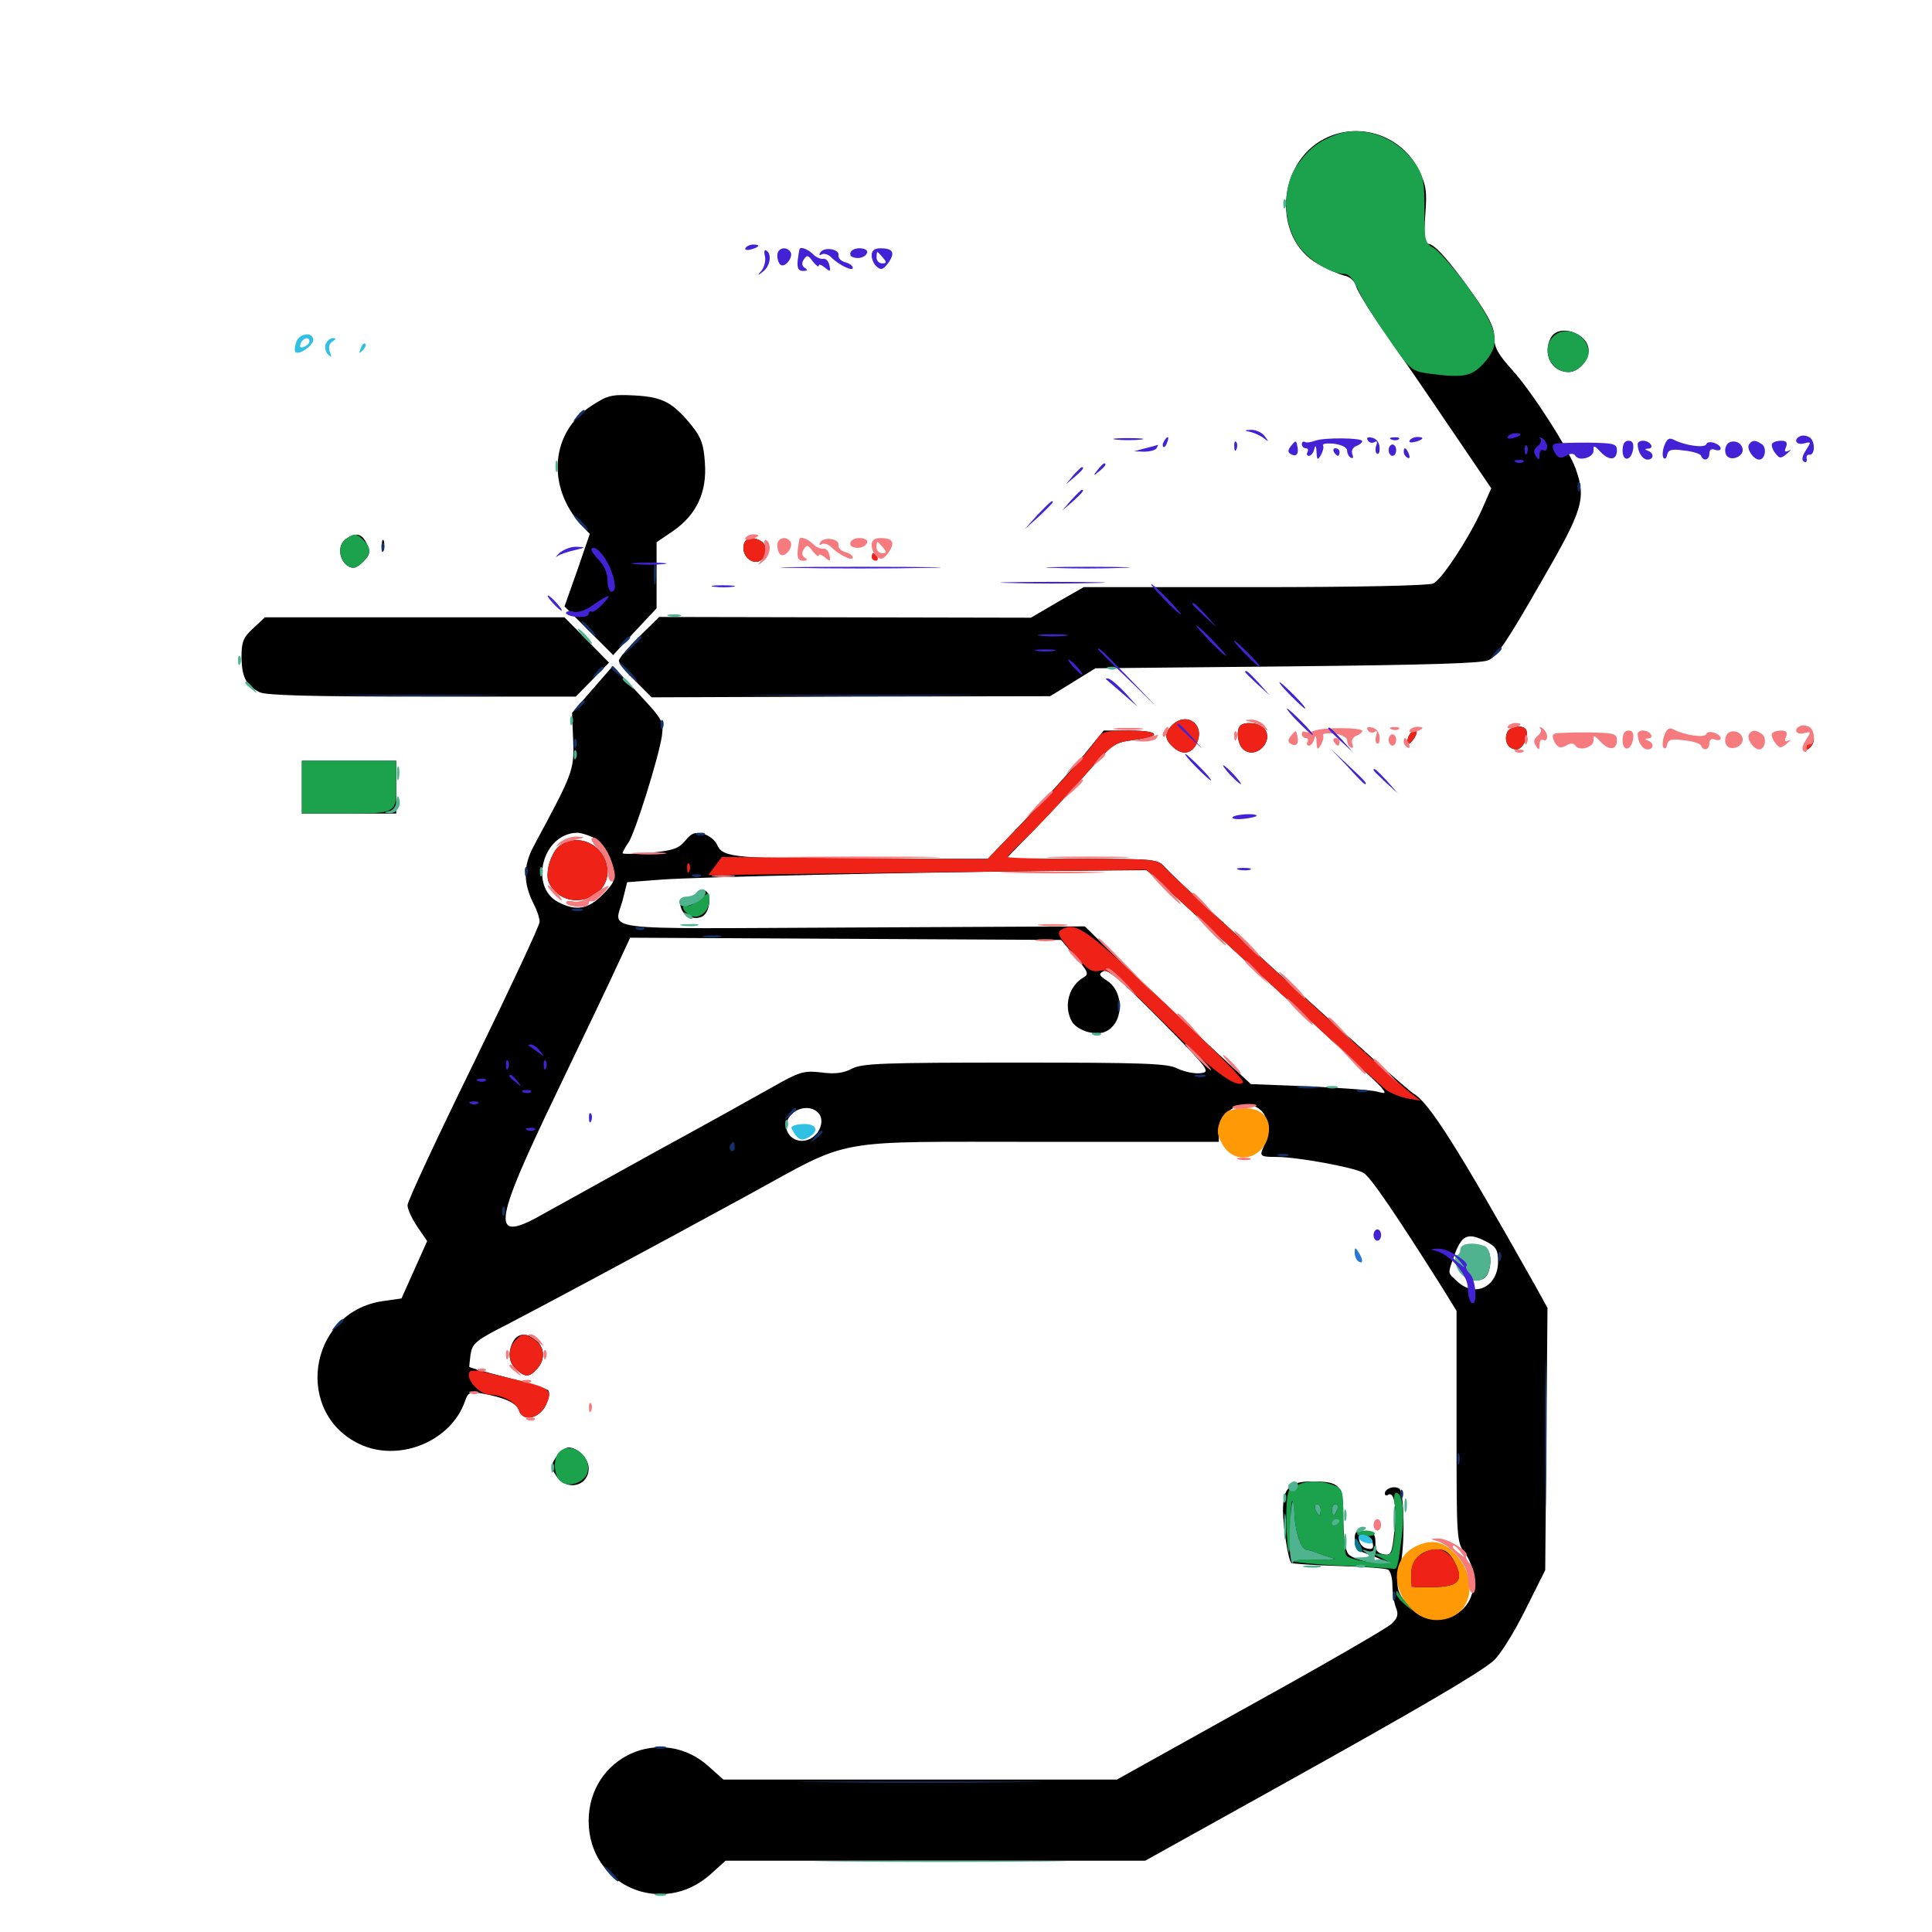 <svg xmlns="http://www.w3.org/2000/svg" viewBox="0 -1000 1000 1000">
	<path fill="#000000" d="M685.742 -928.32C660.742 -915.625 658.594 -876.758 682.031 -863.477C686.719 -860.742 692.773 -858.203 695.508 -857.422C698.828 -856.836 701.172 -854.492 701.953 -851.758C702.539 -849.414 709.18 -838.477 716.797 -827.93C724.219 -817.188 739.844 -794.531 751.172 -777.734L771.875 -747.266L766.797 -735.742C759.961 -720.898 746.484 -700.391 741.992 -698.047C740.039 -696.875 702.539 -696.094 649.805 -696.094H560.938L547.266 -688.281L533.594 -680.273L437.305 -680.469L341.211 -680.664L330.664 -670.312C325 -664.648 320.312 -659.18 320.312 -658.008C320.312 -656.836 324.219 -652.148 328.906 -647.461L337.305 -639.062L440.43 -639.453L543.555 -639.648L555.273 -646.875L566.992 -654.102L666.797 -655.078C740.234 -655.859 767.773 -656.641 770.703 -658.398C775.195 -660.938 780.273 -668.359 797.266 -698.047C819.336 -736.133 821.094 -741.602 815.625 -757.227C811.719 -767.969 793.359 -796.68 782.812 -808.398C775.391 -816.602 773.438 -820.117 773.438 -825.391C773.438 -830.469 770.703 -836.133 762.5 -847.656C749.609 -865.82 742.383 -873.828 739.062 -873.828C737.305 -873.828 736.914 -877.539 737.695 -888.281C738.672 -900.781 738.281 -904.102 734.375 -911.914C725.586 -929.883 703.711 -937.305 685.742 -928.32ZM802.734 -825.195C798.242 -816.797 803.125 -807.422 811.914 -807.422C816.797 -807.422 822.266 -813.281 822.266 -818.555C822.266 -827.539 806.836 -832.812 802.734 -825.195ZM306.25 -790.039C284.961 -776.367 282.617 -748.047 301.172 -727.93L305.273 -723.633L298.828 -704.883L292.188 -686.133L304.883 -673.438L317.383 -660.938L328.516 -673.047L339.844 -685.156V-702.344V-719.336L348.438 -725.195C360.547 -733.594 366.016 -745.312 364.844 -760.547C364.258 -769.922 362.891 -773.633 358.203 -779.492C348.242 -791.797 342.969 -794.531 328.516 -795.312C316.602 -795.898 314.648 -795.508 306.25 -790.039ZM178.906 -720.898C174.609 -717.773 175.391 -710.156 180.078 -707.031C182.812 -705.469 184.375 -705.859 187.891 -709.18C191.602 -712.891 191.797 -714.258 189.844 -718.555C187.305 -724.023 184.18 -724.609 178.906 -720.898ZM197.656 -717.578C197.656 -714.844 198.047 -713.867 198.633 -715.234C199.023 -716.406 199.023 -718.75 198.633 -720.117C198.047 -721.289 197.656 -720.312 197.656 -717.578ZM386.133 -720.312C383.594 -717.578 384.766 -711.914 388.477 -709.961C392.969 -707.422 397.266 -711.523 396.094 -716.992C395.508 -720.508 388.672 -722.852 386.133 -720.312ZM131.055 -674.805C125.781 -669.922 125 -667.773 125 -659.57C125.195 -649.609 127.344 -645.312 134.18 -641.797C137.109 -640.039 161.328 -639.453 218.164 -639.453H298.047L306.641 -648.242L315.234 -657.031L303.711 -668.75L292.188 -680.469H214.648H137.109ZM306.641 -643.164L296.094 -631.055L296.68 -616.602C297.266 -601.367 296.484 -599.609 276.367 -562.305C270.703 -551.758 270.703 -542.969 276.367 -531.836C277.93 -528.906 279.297 -524.805 279.297 -522.852C279.297 -520.898 263.867 -488.086 245.117 -449.609C226.367 -411.328 210.938 -378.32 210.938 -376.172C210.938 -374.023 213.281 -369.141 216.016 -365.039L221.094 -357.617L214.453 -342.773L207.812 -327.93L198.242 -326.562C158.984 -320.898 151.562 -266.992 187.891 -251.758C208.008 -243.555 233.594 -254.492 240.625 -274.609C242.188 -279.297 243.359 -279.688 248.633 -278.906C260.938 -276.758 267.383 -273.828 268.555 -270.117C270.508 -264.062 278.711 -265.43 282.422 -272.461C283.984 -275.781 284.766 -279.297 283.789 -280.273C282.812 -281.25 273.438 -284.18 262.695 -286.914C251.953 -289.648 243.164 -292.188 242.969 -292.383C242.773 -292.578 243.164 -295.508 243.555 -299.023C244.531 -304.688 246.289 -306.25 262.5 -314.453C282.031 -324.609 332.812 -351.758 388.281 -382.031C441.797 -411.328 429.102 -408.984 538.086 -408.984H630.859V-414.453C630.859 -425.977 645.898 -432.812 653.32 -424.609C656.641 -420.898 656.836 -412.305 653.32 -404.688C652.148 -401.562 653.125 -401.172 660.742 -401.172C671.094 -401.172 700.391 -395.898 705.664 -392.969C708.984 -391.406 722.656 -371.289 746.68 -333.203L753.906 -321.484V-261.719C753.906 -202.734 753.906 -201.758 758.398 -195.898C764.648 -187.109 764.258 -174.414 757.617 -167.578C750 -159.961 738.477 -159.961 730.664 -167.578C723.047 -175 722.07 -178.125 724.609 -188.477C727.344 -199.609 726.953 -227.734 724.219 -229.492C721.484 -231.25 716.797 -229.492 716.797 -226.953C716.797 -225.977 717.578 -225.586 718.555 -226.367C721.68 -228.125 723.047 -219.922 721.68 -207.031C720.508 -195.703 719.922 -194.727 716.016 -195.508C712.891 -196.094 711.719 -197.852 711.914 -201.562C711.914 -205.859 710.938 -207.031 706.641 -207.422C701.953 -208.008 701.172 -207.422 701.172 -202.93C701.172 -199.219 702.539 -197.461 706.641 -196.094C718.945 -191.602 719.727 -190.43 709.961 -191.602C704.492 -192.188 699.023 -193.945 697.852 -195.703C696.289 -197.656 695.312 -204.688 695.312 -214.062C695.312 -231.445 693.75 -233.203 678.906 -233.203C667.383 -233.203 664.062 -229.688 664.062 -217.969C664.258 -208.594 666.797 -192.773 668.359 -191.016C668.945 -190.625 679.883 -189.844 692.773 -189.453C705.664 -189.062 717.383 -188.281 718.555 -187.5C719.727 -186.719 720.703 -183.203 720.703 -179.492C720.703 -175.781 721.484 -170.703 722.461 -168.164C724.023 -164.258 723.438 -162.5 720.117 -159.375C717.773 -157.227 684.766 -138.086 646.875 -117.188L578.125 -78.906H476.172H374.414L366.992 -85.547C342.578 -107.812 304.688 -90.82 304.688 -57.422C304.688 -24.023 342.773 -7.422 367.773 -29.883L375.586 -36.914H484.18H592.773L659.18 -73.828C734.961 -116.016 764.648 -133.398 772.852 -140.234C776.172 -142.969 783.398 -154.492 789.258 -166.211L799.805 -187.305L800.391 -255.273L800.977 -323.047L794.727 -334.375C753.711 -407.227 739.648 -429.297 731.641 -433.984C725.977 -437.305 611.328 -541.602 602.734 -551.367C599.219 -555.273 597.461 -555.469 559.961 -555.469H520.703L536.328 -571.68C544.922 -580.469 557.422 -593.945 564.062 -601.562C575.781 -615.039 576.758 -615.625 586.914 -616.992C601.953 -618.75 600.391 -621.875 584.57 -621.875H571.289L561.133 -609.375C555.664 -602.734 542.188 -587.695 531.25 -576.367L511.328 -555.469H451.172C380.859 -555.469 374.219 -556.055 371.289 -562.5C370.312 -565.039 366.797 -567.773 364.062 -568.359C359.766 -569.531 357.812 -568.75 354.688 -564.844C351.172 -560.742 348.438 -559.766 336.523 -558.594C328.711 -558.008 322.266 -557.812 322.266 -558.398C322.266 -558.984 323.633 -561.523 325.391 -564.062C328.906 -569.531 340.82 -607.617 342.578 -618.945C343.555 -626.562 343.164 -627.344 330.469 -641.016L317.188 -655.273ZM305.469 -567.188C311.328 -565.039 315.43 -558.984 317.383 -550C318.555 -544.531 317.773 -542.773 311.914 -536.914C304.297 -529.297 298.242 -528.32 289.062 -533.008C273.828 -540.82 280.664 -568.164 298.242 -568.945C299.414 -569.141 302.734 -568.359 305.469 -567.188ZM652.734 -495.312C685.352 -465.43 713.281 -439.258 714.844 -437.305C717.578 -433.984 717.383 -433.789 712.891 -434.961C710.156 -435.742 694.336 -436.914 677.734 -437.695L647.461 -438.867L621.094 -463.281C606.641 -476.758 587.305 -495.117 578.125 -504.102L561.523 -520.508L441.016 -519.922C304.883 -519.336 318.164 -517.578 322.461 -534.766L324.609 -543.359L342.383 -544.727C360.938 -546.094 468.555 -548.438 548.242 -549.219L593.555 -549.609ZM556.641 -504.688C563.281 -497.07 563.672 -495.703 560.938 -494.141C553.32 -489.844 550.391 -479.492 554.688 -471.484C557.227 -466.797 566.211 -463.867 571.68 -465.82C581.445 -469.531 582.422 -486.133 573.047 -492.383C568.75 -495.117 568.555 -495.898 571.094 -497.266C573.438 -498.633 580.078 -492.773 600.586 -472.07C626.172 -446.094 626.758 -445.117 621.289 -444.531C618.164 -444.141 612.891 -445.312 609.57 -446.875C604.492 -449.609 592.578 -450 525.391 -450C457.031 -450 446.289 -449.609 441.016 -446.875C436.523 -444.531 432.031 -443.945 425 -444.922C415.82 -445.898 413.867 -445.312 399.414 -437.109C390.82 -432.227 364.453 -417.578 340.82 -404.688C317.188 -391.602 291.016 -377.148 282.617 -372.461C253.516 -355.664 254.297 -364.062 288.086 -434.375C301.758 -462.891 316.016 -492.578 319.531 -500.391L326.172 -514.648L437.695 -514.062L549.219 -513.477ZM423.828 -423.633C426.758 -420.117 424.609 -413.477 419.727 -410.742C410.938 -406.055 402.734 -415.625 409.375 -422.852C413.281 -427.344 420.508 -427.734 423.828 -423.633ZM769.531 -357.227C774.414 -354.688 775.391 -352.93 775.391 -347.07C775.391 -333.984 763.477 -328.125 754.297 -336.719C749.219 -341.406 749.414 -340.43 752.148 -348.633C756.445 -360.938 759.375 -362.5 769.531 -357.227ZM710.547 -201.172C711.133 -198.633 710.352 -197.852 707.812 -198.438C705.664 -198.828 703.906 -200.586 703.516 -202.734C702.93 -205.273 703.711 -206.055 706.25 -205.469C708.398 -205.078 710.156 -203.32 710.547 -201.172ZM289.258 -561.914C286.914 -559.961 284.57 -555.078 283.789 -550.977C282.812 -544.922 283.594 -542.773 287.109 -538.867C296.484 -528.906 314.453 -535.547 314.453 -548.828C314.453 -562.109 299.219 -569.922 289.258 -561.914ZM363.281 -537.305C363.281 -535.547 361.328 -534.57 358.398 -534.57C352.148 -534.57 351.172 -533.398 352.734 -529.492C354.297 -525.195 360.938 -523.438 364.258 -526.172C367.578 -528.906 368.164 -537.109 365.234 -538.867C364.258 -539.453 363.281 -538.867 363.281 -537.305ZM767.578 -351.562C767.578 -350 766.406 -348.242 765.234 -347.656C763.281 -346.68 763.281 -346.289 765.234 -345.312C766.406 -344.727 767.578 -343.359 767.578 -342.383C767.578 -341.211 766.797 -341.016 765.625 -341.602C764.648 -342.188 762.305 -341.992 760.352 -341.016C757.617 -339.258 757.617 -339.062 761.523 -337.695C764.062 -336.914 766.992 -337.305 768.555 -338.672C771.875 -341.406 772.461 -351.562 769.531 -353.32C768.555 -353.906 767.578 -353.32 767.578 -351.562ZM606.641 -624.609C602.539 -620.508 602.734 -617.383 607.227 -613.281C612.305 -608.594 617.578 -609.961 619.922 -616.406C623.242 -625.781 613.672 -631.641 606.641 -624.609ZM641.992 -624.414C639.648 -622.07 640.625 -614.648 643.555 -612.109C650.391 -606.445 660.156 -617.188 653.906 -623.438C651.367 -625.977 644.141 -626.562 641.992 -624.414ZM780.078 -620.898C778.32 -616.406 780.664 -612.109 784.961 -612.109C788.477 -612.109 791.992 -620.312 789.453 -622.852C787.305 -625 781.055 -623.633 780.078 -620.898ZM729.102 -618.945C727.344 -614.258 729.297 -613.672 732.031 -617.969C733.594 -620.508 733.594 -621.875 732.422 -621.875C731.25 -621.875 729.883 -620.508 729.102 -618.945ZM935.547 -615.039C934.18 -613.281 933.984 -612.109 935.156 -612.109C936.133 -612.109 937.5 -613.477 938.281 -615.039C938.867 -616.602 939.062 -617.969 938.672 -617.969C938.281 -617.969 936.914 -616.602 935.547 -615.039ZM156.25 -592.578V-578.906H180.664H205.078V-592.578V-606.25H180.664H156.25ZM265.625 -305.664C262.695 -300 263.281 -294.727 267.188 -291.211C271.875 -286.914 274.023 -287.109 277.93 -291.406C282.227 -296.094 282.031 -302.148 277.734 -306.055C272.852 -310.352 268.164 -310.156 265.625 -305.664ZM287.891 -245.898C284.961 -241.406 284.961 -240.625 287.891 -236.133C293.359 -227.93 304.688 -230.664 304.688 -240.039C304.688 -244.922 299.023 -250.781 294.336 -250.781C292.578 -250.781 289.648 -248.633 287.891 -245.898ZM737.109 -197.266C730.273 -194.141 727.148 -186.523 730.469 -180.469C732.031 -177.539 734.57 -176.562 741.211 -176.562C745.898 -176.562 750.977 -177.148 752.734 -177.734C757.617 -179.688 756.641 -189.258 750.977 -195.117C745.117 -200.781 745.117 -200.781 737.109 -197.266Z"/>
	<path fill="#ff9906" d="M636.328 -425.195C634.57 -424.805 632.227 -421.875 631.25 -418.945C629.688 -414.453 630.078 -412.109 633.008 -407.227C640.234 -395.312 656.836 -401.367 656.836 -415.82C656.836 -424.609 648.438 -428.516 636.328 -425.195ZM732.422 -199.414C722.461 -194.336 719.922 -181.641 727.148 -171.289C732.422 -163.477 739.844 -160.156 747.852 -161.914C762.305 -165.039 765.039 -183.008 753.32 -195.703C746.875 -202.539 740.625 -203.516 732.422 -199.414ZM752.93 -191.406C758.008 -181.836 754.883 -178.516 741.016 -178.516H730.469V-185.156C730.469 -192.969 735.938 -198.047 744.336 -198.047C748.047 -198.047 750.391 -196.289 752.93 -191.406Z"/>
	<path fill="#ef2218" d="M386.133 -720.312C383.594 -717.578 384.766 -711.914 388.477 -709.961C392.969 -707.422 397.266 -711.523 396.094 -716.992C395.508 -720.508 388.672 -722.852 386.133 -720.312ZM451.172 -711.719C451.172 -710.742 452.148 -709.766 453.32 -709.766C454.297 -709.766 454.688 -710.742 454.102 -711.719C453.516 -712.891 452.539 -713.672 451.953 -713.672C451.562 -713.672 451.172 -712.891 451.172 -711.719ZM606.641 -624.609C602.539 -620.508 602.734 -617.383 607.227 -613.281C612.305 -608.594 617.578 -609.961 619.922 -616.406C623.242 -625.781 613.672 -631.641 606.641 -624.609ZM641.992 -624.414C639.648 -622.07 640.625 -614.648 643.555 -612.109C650.391 -606.445 660.156 -617.188 653.906 -623.438C651.367 -625.977 644.141 -626.562 641.992 -624.414ZM780.078 -620.898C778.32 -616.406 780.664 -612.109 784.961 -612.109C788.477 -612.109 791.992 -620.312 789.453 -622.852C787.305 -625 781.055 -623.633 780.078 -620.898ZM567.773 -617.578C563.672 -611.133 544.727 -590.039 526.758 -571.484L510.938 -555.273L442.188 -555.859L373.633 -556.445L370.117 -551.758L366.602 -547.07L479.883 -548.438L593.359 -549.805L653.32 -494.531C686.328 -464.062 715.039 -437.695 717.383 -435.938C719.727 -434.18 724.805 -432.227 728.516 -431.445L735.352 -430.273L729.492 -434.766C722.266 -440.234 607.812 -545.312 602.734 -551.172C599.219 -555.273 597.461 -555.469 560.156 -555.469C538.867 -555.469 521.484 -555.859 521.484 -556.445C521.484 -556.836 525.586 -561.133 530.469 -565.625C535.547 -570.312 547.852 -583.398 558.008 -594.727C576.172 -615.43 576.367 -615.625 586.914 -616.992C601.953 -618.75 600.195 -621.875 584.18 -621.875C572.461 -621.875 570.312 -621.289 567.773 -617.578ZM729.102 -618.945C727.344 -614.258 729.297 -613.672 732.031 -617.969C733.594 -620.508 733.594 -621.875 732.422 -621.875C731.25 -621.875 729.883 -620.508 729.102 -618.945ZM935.547 -615.039C934.18 -613.281 933.984 -612.109 935.156 -612.109C936.133 -612.109 937.5 -613.477 938.281 -615.039C938.867 -616.602 939.062 -617.969 938.672 -617.969C938.281 -617.969 936.914 -616.602 935.547 -615.039ZM289.258 -561.914C286.914 -559.961 284.57 -555.078 283.789 -550.977C282.812 -544.922 283.594 -542.773 287.109 -538.867C296.484 -528.906 314.453 -535.547 314.453 -548.828C314.453 -562.109 299.219 -569.922 289.258 -561.914ZM355.664 -550.391C355.664 -548.242 356.25 -547.656 356.836 -549.219C357.422 -550.586 357.227 -552.344 356.641 -552.93C356.055 -553.711 355.469 -552.539 355.664 -550.391ZM549.023 -518.555C547.07 -517.188 548.047 -515.039 553.906 -508.398C563.867 -497.07 564.648 -496.68 570.117 -497.656C574.023 -498.242 579.492 -493.555 602.344 -470.703C626.758 -446.289 639.844 -436.328 643.359 -439.648C644.531 -440.82 627.344 -458.008 590.43 -492.578C560.938 -519.922 556.055 -523.047 549.023 -518.555ZM266.797 -306.25C262.695 -302.148 262.891 -295.117 267.188 -291.211C271.875 -286.914 274.023 -287.109 277.93 -291.406C282.422 -296.484 282.031 -302.734 276.953 -306.25C271.484 -310.156 270.508 -310.156 266.797 -306.25ZM243.359 -290.234C240.234 -287.109 247.852 -278.125 253.516 -278.125C259.766 -278.125 267.383 -274.023 268.555 -269.922C270.508 -264.062 278.711 -265.43 282.422 -272.461C286.328 -280.273 284.961 -281.445 269.336 -285.352C262.5 -286.914 254.102 -289.062 250.586 -289.844C247.07 -290.625 243.945 -290.82 243.359 -290.234ZM734.766 -194.922C731.836 -192.773 730.469 -190.039 730.469 -185.156V-178.516H741.016C754.883 -178.516 758.008 -181.836 752.93 -191.406C748.828 -198.828 742.188 -200.195 734.766 -194.922Z"/>
	<path fill="#1ca14c" d="M690.43 -929.883C681.641 -926.367 676.953 -922.461 671.094 -914.062C664.062 -903.516 663.867 -886.523 670.898 -874.609C675.586 -866.406 688.281 -858.203 696.094 -858.203C698.047 -858.203 700.586 -855.273 702.539 -850.977C704.102 -846.875 711.133 -835.547 717.969 -825.781C729.883 -808.398 730.469 -808.008 739.453 -806.641C757.422 -804.297 761.523 -805.078 767.773 -811.719C777.148 -822.07 775.781 -828.906 760.547 -850.391C753.32 -860.352 745.117 -869.727 742.383 -871.484C737.5 -874.219 737.305 -875 737.305 -891.406C737.305 -906.055 736.719 -909.18 732.617 -915.234C722.852 -929.492 704.688 -935.742 690.43 -929.883ZM803.906 -825.781C797.461 -819.336 802.539 -807.422 811.914 -807.422C816.406 -807.422 822.266 -813.086 822.266 -817.383C822.266 -826.758 810.156 -832.227 803.906 -825.781ZM178.906 -720.898C174.609 -717.773 175.391 -710.156 180.078 -707.031C182.617 -705.469 184.375 -705.859 187.305 -708.594C192.188 -713.086 192.383 -716.211 188.281 -720.312C184.57 -724.023 183.398 -724.219 178.906 -720.898ZM156.25 -592.578V-578.906H176.367C205.469 -578.906 205.078 -578.711 205.078 -593.75V-606.25H180.664H156.25ZM361.523 -533.984C359.18 -531.836 356.25 -530.664 355.273 -531.25C354.297 -531.836 353.516 -531.445 353.516 -530.273C353.516 -529.102 355.273 -527.344 357.227 -526.172C361.719 -523.828 367.188 -528.125 367.188 -534.18C367.188 -538.672 367.383 -538.672 361.523 -533.984ZM289.453 -248.438C286.133 -245.117 286.523 -236.133 290.234 -233.203C294.531 -229.492 303.516 -233.008 304.297 -238.867C305.664 -247.266 295.117 -254.102 289.453 -248.438ZM670.312 -229.883C668.945 -227.93 668.359 -227.734 669.141 -229.297C670.117 -231.641 669.922 -231.641 667.969 -229.883C666.406 -228.32 665.625 -222.656 665.82 -212.5C666.211 -192.969 667.969 -190.82 667.969 -209.766C667.969 -224.805 669.336 -227.93 670.117 -214.648C670.703 -206.25 673.438 -198.242 676.172 -197.852C678.32 -197.461 680.273 -196.875 683.594 -195.508C685.156 -194.922 688.281 -193.945 690.43 -193.359C692.578 -192.969 688.477 -192.578 681.25 -192.773C674.219 -192.969 668.75 -192.578 669.141 -191.992C669.531 -191.406 680.664 -190.234 693.75 -189.648C707.031 -189.062 718.945 -188.281 720.508 -188.086C723.242 -187.305 723.438 -187.891 725.781 -206.25C727.148 -217.773 725.781 -227.344 722.656 -227.344C721.68 -227.344 721.289 -224.805 721.875 -221.484C722.656 -218.359 722.461 -210.938 721.875 -205.273C720.508 -195.117 720.312 -194.727 715.234 -195.508L709.961 -196.094L715.82 -193.164C721.484 -190.234 721.484 -190.039 709.961 -191.406C703.516 -191.992 697.656 -193.555 696.875 -194.922C696.094 -196.094 695.312 -204.297 695.312 -213.281C695.312 -228.711 695.117 -229.492 690.234 -231.25C682.422 -234.375 673.047 -233.594 670.312 -229.883ZM683.594 -218.555C683.594 -216.992 683.203 -215.625 682.812 -215.625C682.422 -215.625 681.641 -216.992 680.859 -218.555C680.273 -220.117 680.664 -221.484 681.641 -221.484C682.812 -221.484 683.594 -220.117 683.594 -218.555ZM692.188 -218.555C691.406 -216.992 690.625 -215.625 690.234 -215.625C689.844 -215.625 689.453 -216.992 689.453 -218.555C689.453 -220.117 690.234 -221.484 691.406 -221.484C692.383 -221.484 692.773 -220.117 692.188 -218.555ZM693.359 -212.891C693.359 -213.281 692.578 -213.672 691.406 -213.672C690.43 -213.672 689.453 -212.695 689.453 -211.523C689.453 -210.547 690.43 -210.156 691.406 -210.742C692.578 -211.328 693.359 -212.305 693.359 -212.891ZM702.539 -206.445C701.953 -205.469 704.102 -204.883 707.031 -204.883C709.961 -204.883 712.109 -205.469 711.523 -206.445C711.133 -207.227 708.984 -207.812 707.031 -207.812C705.078 -207.812 702.93 -207.227 702.539 -206.445ZM722.656 -175.195C722.656 -174.219 724.609 -171.68 727.148 -169.531L731.445 -165.82L727.539 -170.703C725.391 -173.438 723.438 -175.977 723.242 -176.367C722.852 -176.758 722.656 -176.367 722.656 -175.195Z"/>
	<path fill="#143269" d="M298.633 -784.57C296.094 -781.445 296.289 -781.25 299.414 -783.789C301.172 -785.156 302.734 -786.719 302.734 -787.109C302.734 -788.672 301.172 -787.695 298.633 -784.57ZM816.602 -747.656C816.602 -745.508 817.188 -744.922 817.773 -746.484C818.359 -747.852 818.164 -749.609 817.578 -750.195C816.992 -750.977 816.406 -749.805 816.602 -747.656ZM299.805 -729.297C301.758 -727.148 303.711 -725.391 304.297 -725.391C304.883 -725.391 303.711 -727.148 301.758 -729.297C299.805 -731.445 297.852 -733.203 297.266 -733.203C296.68 -733.203 297.852 -731.445 299.805 -729.297ZM197.461 -716.406C197.461 -714.258 198.047 -713.672 198.633 -715.234C199.219 -716.602 199.023 -718.359 198.438 -718.945C197.852 -719.727 197.266 -718.555 197.461 -716.406ZM338.477 -702.93C338.477 -697.656 338.867 -695.508 339.258 -698.633C339.648 -701.562 339.648 -705.859 339.258 -708.398C338.867 -710.742 338.477 -708.398 338.477 -702.93ZM303.711 -674.609C305.664 -672.461 307.617 -670.703 308.203 -670.703C308.789 -670.703 307.617 -672.461 305.664 -674.609C303.711 -676.758 301.758 -678.516 301.172 -678.516C300.586 -678.516 301.758 -676.758 303.711 -674.609ZM322.07 -667.383C319.531 -664.258 319.727 -664.062 322.852 -666.602C324.609 -667.969 326.172 -669.531 326.172 -669.922C326.172 -671.484 324.609 -670.508 322.07 -667.383ZM325.977 -665.43L321.289 -659.961L326.758 -664.648C331.641 -669.141 333.008 -670.703 331.445 -670.703C331.055 -670.703 328.711 -668.359 325.977 -665.43ZM773.242 -661.523C770.703 -658.398 770.898 -658.203 774.023 -660.742C777.148 -663.281 778.125 -664.844 776.562 -664.844C776.172 -664.844 774.609 -663.281 773.242 -661.523ZM324.219 -652.148C326.758 -649.414 329.297 -647.266 329.688 -647.266C330.273 -647.266 328.711 -649.414 326.172 -652.148C323.633 -654.883 321.094 -657.031 320.703 -657.031C320.117 -657.031 321.68 -654.883 324.219 -652.148ZM308.398 -651.758C305.859 -648.633 306.055 -648.438 309.18 -650.977C310.938 -652.344 312.5 -653.906 312.5 -654.297C312.5 -655.859 310.938 -654.883 308.398 -651.758ZM316.406 -654.297C316.406 -653.906 317.969 -652.344 319.922 -650.977C322.852 -648.438 323.047 -648.633 320.508 -651.758C317.969 -654.883 316.406 -655.859 316.406 -654.297ZM181.25 -640.039C161.523 -640.234 177.539 -640.43 216.797 -640.43C256.055 -640.43 272.07 -640.234 252.539 -640.039C232.812 -639.648 200.781 -639.648 181.25 -640.039ZM398.047 -640.039C370.898 -640.234 392.969 -640.43 447.266 -640.43C501.562 -640.43 523.633 -640.234 496.68 -640.039C469.531 -639.648 425 -639.648 398.047 -640.039ZM298.633 -634.18C296.094 -631.055 296.289 -630.859 299.414 -633.398C301.172 -634.766 302.734 -636.328 302.734 -636.719C302.734 -638.281 301.172 -637.305 298.633 -634.18ZM341.992 -624.609C341.992 -622.461 342.578 -621.875 343.164 -623.438C343.75 -624.805 343.555 -626.562 342.969 -627.148C342.383 -627.93 341.797 -626.758 341.992 -624.609ZM297.07 -614.844C297.07 -612.695 297.656 -612.109 298.242 -613.672C298.828 -615.039 298.633 -616.797 298.047 -617.383C297.461 -618.164 296.875 -616.992 297.07 -614.844ZM360.938 -567.773C359.375 -568.359 359.961 -568.945 362.109 -568.945C364.258 -569.141 365.43 -568.555 364.648 -567.969C364.062 -567.383 362.305 -567.188 360.938 -567.773ZM271.68 -548.438C271.68 -546.289 272.266 -545.703 272.852 -547.266C273.438 -548.633 273.242 -550.391 272.656 -550.977C272.07 -551.758 271.484 -550.586 271.68 -548.438ZM358.984 -546.289C357.422 -546.875 358.008 -547.461 360.156 -547.461C362.305 -547.656 363.477 -547.07 362.695 -546.484C362.109 -545.898 360.352 -545.703 358.984 -546.289ZM296.484 -528.711C295.117 -529.297 296.094 -529.688 298.828 -529.688C301.562 -529.688 302.539 -529.297 301.367 -528.711C300 -528.32 297.656 -528.32 296.484 -528.711ZM329.688 -518.945C328.125 -519.531 328.711 -520.117 330.859 -520.117C333.008 -520.312 334.18 -519.727 333.398 -519.141C332.812 -518.555 331.055 -518.359 329.688 -518.945ZM364.844 -515.039C362.305 -515.43 363.867 -515.82 368.164 -515.82C372.461 -516.016 374.414 -515.625 372.656 -515.039C370.703 -514.648 367.188 -514.648 364.844 -515.039ZM578.516 -479.297C578.516 -476.562 578.906 -475.586 579.492 -476.953C579.883 -478.125 579.883 -480.469 579.492 -481.836C578.906 -483.008 578.516 -482.031 578.516 -479.297ZM618.75 -442.773C617.383 -443.359 618.359 -443.75 621.094 -443.75C623.828 -443.75 624.805 -443.359 623.633 -442.773C622.266 -442.383 619.922 -442.383 618.75 -442.773ZM672.461 -436.914C669.336 -437.305 671.484 -437.695 676.758 -437.695C682.227 -437.695 684.57 -437.305 682.227 -436.914C679.688 -436.523 675.391 -436.523 672.461 -436.914ZM702.734 -434.961C701.367 -435.547 702.344 -435.938 705.078 -435.938C707.812 -435.938 708.789 -435.547 707.617 -434.961C706.25 -434.57 703.906 -434.57 702.734 -434.961ZM408.008 -423.242C405.469 -420.117 405.664 -419.922 408.789 -422.461C410.547 -423.828 412.109 -425.391 412.109 -425.781C412.109 -427.344 410.547 -426.367 408.008 -423.242ZM421.68 -411.523C419.141 -408.398 419.336 -408.203 422.461 -410.742C424.219 -412.109 425.781 -413.672 425.781 -414.062C425.781 -415.625 424.219 -414.648 421.68 -411.523ZM377.93 -407.227C377.344 -406.25 377.539 -404.883 378.516 -404.297C379.492 -403.711 380.273 -404.492 380.273 -406.055C380.273 -409.375 379.688 -409.766 377.93 -407.227ZM661.719 -401.758C660.352 -402.344 661.328 -402.734 664.062 -402.734C666.797 -402.734 667.773 -402.344 666.602 -401.758C665.234 -401.367 662.891 -401.367 661.719 -401.758ZM259.961 -372.656C259.961 -370.508 260.547 -369.922 261.133 -371.484C261.719 -372.852 261.523 -374.609 260.938 -375.195C260.352 -375.977 259.766 -374.805 259.961 -372.656ZM775.586 -349.219C775.586 -347.07 776.172 -346.484 776.758 -348.047C777.344 -349.414 777.148 -351.172 776.562 -351.758C775.977 -352.539 775.391 -351.367 775.586 -349.219ZM799.609 -257.617C799.609 -223.242 800 -209.375 800.195 -226.953C800.586 -244.531 800.586 -272.656 800.195 -289.453C800 -306.25 799.609 -291.992 799.609 -257.617ZM173.633 -313.867C171.094 -310.742 171.289 -310.547 174.414 -313.086C176.172 -314.453 177.734 -316.016 177.734 -316.406C177.734 -317.969 176.172 -316.992 173.633 -313.867ZM754.297 -244.922C754.297 -242.188 754.688 -241.211 755.273 -242.578C755.664 -243.75 755.664 -246.094 755.273 -247.461C754.688 -248.633 754.297 -247.656 754.297 -244.922ZM724.805 -226.172C724.805 -224.023 725.391 -223.438 725.977 -225C726.562 -226.367 726.367 -228.125 725.781 -228.711C725.195 -229.492 724.609 -228.32 724.805 -226.172ZM720.898 -173.438C720.898 -171.289 721.484 -170.703 722.07 -172.266C722.656 -173.633 722.461 -175.391 721.875 -175.977C721.289 -176.758 720.703 -175.586 720.898 -173.438ZM339.453 -95.117C338.086 -95.703 339.062 -96.094 341.797 -96.094C344.531 -96.094 345.508 -95.703 344.336 -95.117C342.969 -94.727 340.625 -94.727 339.453 -95.117ZM425.391 -77.539C397.07 -77.734 419.727 -77.93 475.586 -77.93C531.445 -77.93 554.492 -77.734 526.953 -77.539C499.414 -77.148 453.711 -77.148 425.391 -77.539ZM315.43 -30.078C317.383 -27.93 319.336 -26.172 319.922 -26.172C320.508 -26.172 319.336 -27.93 317.383 -30.078C315.43 -32.227 313.477 -33.984 312.891 -33.984C312.305 -33.984 313.477 -32.227 315.43 -30.078Z"/>
	<path fill="#f67b7f" d="M385.938 -721.68C385.156 -720.703 386.523 -720.312 388.672 -720.898C393.164 -722.07 393.75 -723.438 389.844 -723.438C388.281 -723.438 386.523 -722.656 385.938 -721.68ZM395.898 -717.578C396.484 -715.43 395.703 -712.109 394.336 -710.156C391.797 -707.227 391.992 -707.031 395.117 -709.57C398.633 -712.305 399.609 -718.555 396.68 -720.312C395.703 -721.094 395.312 -719.727 395.898 -717.578ZM402.344 -717.773C402.344 -715.625 403.125 -713.477 404.102 -712.891C406.445 -711.328 410.742 -716.992 409.18 -719.531C407.031 -722.852 402.344 -721.68 402.344 -717.773ZM413.867 -721.094C413.672 -720.703 413.281 -718.164 412.891 -715.234C412.5 -711.133 413.281 -709.766 415.625 -709.766C417.969 -709.766 418.164 -710.352 416.602 -711.328C415.039 -712.305 414.844 -713.867 416.016 -715.625C417.578 -718.164 418.359 -717.969 420.703 -714.648C422.461 -712.5 423.828 -711.523 423.828 -712.5C423.828 -713.477 425.195 -712.891 426.953 -711.523C429.688 -709.18 430.078 -709.375 429.297 -712.695C428.906 -714.844 427.344 -716.406 425.977 -716.016C424.805 -715.82 422.266 -716.797 420.703 -718.555C417.969 -721.094 414.453 -722.461 413.867 -721.094ZM424.609 -719.336C423.828 -717.969 424.023 -717.578 425.391 -718.359C426.562 -718.945 428.516 -718.359 430.078 -716.992C433.984 -712.891 441.406 -709.375 441.406 -711.328C441.406 -712.5 439.648 -713.672 437.5 -714.258C435.352 -714.844 433.789 -716.406 433.984 -717.773C434.766 -721.094 426.562 -722.461 424.609 -719.336ZM440.43 -719.727C439.844 -718.75 440.039 -717.578 440.82 -717.188C443.75 -715.625 447.852 -716.602 448.828 -719.141C449.609 -721.875 442.188 -722.461 440.43 -719.727ZM451.172 -717.773C451.172 -715.82 452.344 -713.086 453.906 -711.914C456.055 -709.961 457.227 -710.547 459.766 -713.867C463.477 -719.141 462.305 -721.484 455.859 -721.484C452.539 -721.484 451.172 -720.312 451.172 -717.773ZM457.031 -716.602C458.984 -714.258 458.984 -713.672 456.641 -713.672C455.078 -713.672 453.711 -715.039 453.711 -716.602C453.711 -718.164 453.906 -719.531 454.102 -719.531C454.492 -719.531 455.664 -718.164 457.031 -716.602ZM647.461 -626.367C649.609 -625.781 652.734 -624.414 654.297 -623.047C656.836 -621.094 656.836 -621.289 654.492 -624.414C653.125 -626.172 650 -627.539 647.656 -627.539C643.75 -627.344 643.75 -627.148 647.461 -626.367ZM780.469 -624.023C781.055 -625 782.812 -625.781 784.375 -625.781C788.281 -625.781 787.695 -624.414 783.203 -623.242C781.055 -622.656 779.688 -623.047 780.469 -624.023ZM932.227 -624.414C927.93 -622.852 929.492 -619.336 933.789 -620.508C937.5 -621.484 937.5 -621.289 934.766 -616.992C932.812 -614.062 932.422 -611.914 933.594 -611.133C934.766 -610.352 935.352 -610.938 935.156 -612.5C934.766 -613.867 935.547 -614.844 936.523 -614.648C939.453 -614.258 939.648 -621.289 936.914 -623.438C935.547 -624.414 933.398 -624.805 932.227 -624.414ZM577.734 -622.461C574.219 -622.852 576.953 -623.242 583.984 -623.242C591.016 -623.242 593.75 -622.852 590.43 -622.461C586.914 -622.07 581.055 -622.07 577.734 -622.461ZM602.539 -621.68C601.758 -620.508 601.562 -619.336 602.148 -618.75C602.539 -618.164 603.516 -619.141 604.102 -620.898C605.469 -624.219 604.297 -624.805 602.539 -621.68ZM680.664 -621.875C678.516 -621.094 676.172 -620.703 675.391 -621.289C674.414 -621.68 673.828 -621.094 673.828 -620.117C673.828 -618.945 674.805 -617.969 675.977 -617.969C676.953 -617.969 677.344 -617.188 676.758 -616.016C676.172 -615.039 676.367 -614.062 677.539 -614.062C678.516 -614.062 679.883 -615.625 680.273 -617.578C680.859 -619.922 681.25 -619.336 681.445 -616.016C681.641 -611.719 682.031 -611.523 683.789 -614.648C684.766 -616.406 685.352 -618.75 684.766 -619.531C684.375 -620.312 686.914 -620.703 690.625 -620.312C694.531 -619.727 697.266 -618.359 697.266 -616.797C697.266 -615.43 698.047 -613.672 699.219 -613.086C700.391 -612.5 700.586 -613.281 700 -614.844C699.219 -616.602 700.195 -618.359 701.953 -619.141C703.711 -619.727 705.078 -620.898 705.078 -621.68C705.078 -623.438 685.352 -623.633 680.664 -621.875ZM708.008 -622.07C708.594 -620.898 710.156 -620.508 711.328 -621.094C712.695 -622.07 713.086 -621.289 712.305 -619.336C711.719 -617.578 711.914 -615.625 712.695 -615.234C713.672 -614.648 714.258 -616.016 714.062 -618.555C713.867 -621.094 712.305 -623.047 710.156 -623.438C708.008 -624.023 707.031 -623.438 708.008 -622.07ZM720.312 -622.461C718.75 -623.047 719.336 -623.633 721.484 -623.633C723.633 -623.828 724.805 -623.242 724.023 -622.656C723.438 -622.07 721.68 -621.875 720.312 -622.461ZM729.688 -622.07C730.273 -623.047 732.031 -623.828 733.594 -623.828C737.5 -623.828 736.914 -622.461 732.422 -621.289C730.273 -620.703 728.906 -621.094 729.688 -622.07ZM797.266 -622.852C798.047 -622.07 797.461 -620.312 795.898 -619.141C793.945 -617.578 793.555 -616.016 794.922 -614.062C796.484 -611.523 796.875 -611.719 796.875 -614.648C796.875 -616.602 797.852 -617.578 798.828 -616.992C800 -616.406 800.781 -617.188 800.781 -618.75C800.781 -620.312 799.609 -622.266 798.438 -623.047C797.07 -623.828 796.484 -623.828 797.266 -622.852ZM861.523 -619.531C860.547 -616.992 860.352 -614.258 860.938 -613.086C861.719 -612.109 862.5 -612.695 862.891 -614.453C863.477 -617.188 865.039 -617.773 871.68 -616.797C876.172 -616.406 880.273 -615.039 880.469 -614.062C881.641 -610.938 884.766 -611.914 884.766 -615.234C884.766 -617.188 885.938 -617.969 887.695 -617.188C889.258 -616.602 890.625 -616.992 890.625 -617.773C890.625 -620.312 883.984 -622.461 883.203 -620.117C882.422 -617.969 872.461 -619.336 866.602 -622.266C864.062 -623.633 862.891 -623.047 861.523 -619.531ZM638.867 -618.75C638.867 -616.602 639.453 -616.016 640.039 -617.578C640.625 -618.945 640.43 -620.703 639.844 -621.289C639.258 -622.07 638.672 -620.898 638.867 -618.75ZM668.359 -619.336C666.602 -617.188 666.406 -616.016 667.969 -615.039C670.898 -613.281 672.461 -614.844 671.484 -619.141C670.898 -622.07 670.703 -622.266 668.359 -619.336ZM804.883 -620.312C803.32 -619.727 803.32 -618.555 804.688 -615.82C806.445 -612.891 807.617 -612.5 810.547 -614.062C812.891 -615.43 814.648 -615.43 815.43 -614.062C817.383 -610.938 825.195 -613.281 824.805 -616.992C824.609 -619.727 825.195 -619.531 828.516 -616.016C833.008 -611.328 836.914 -611.719 836.914 -616.992C836.914 -620.312 835.156 -620.703 821.875 -620.898C813.672 -620.898 806.055 -620.703 804.883 -620.312ZM839.844 -616.797C839.844 -610.742 844.336 -611.328 845.312 -617.578C845.703 -620.508 844.922 -621.875 842.969 -621.875C840.82 -621.875 839.844 -620.117 839.844 -616.797ZM847.656 -620.117C847.656 -616.016 850.195 -612.109 852.734 -612.109C856.055 -612.109 856.25 -615.43 853.125 -616.602C851.172 -617.383 851.172 -617.773 853.125 -617.773C856.641 -617.969 854.102 -621.875 850.391 -621.875C848.828 -621.875 847.656 -621.094 847.656 -620.117ZM893.359 -618.945C892.578 -617.188 892.969 -614.844 893.945 -613.867C896.68 -611.133 902.734 -614.062 901.953 -617.773C901.172 -622.07 894.727 -622.852 893.359 -618.945ZM905.273 -619.922C903.906 -617.578 907.617 -612.109 910.547 -612.109C913.672 -612.109 914.648 -618.359 911.914 -620.117C908.398 -622.461 906.836 -622.266 905.273 -619.922ZM917.188 -620.312C916.797 -619.531 917.383 -617.383 918.75 -615.625C921.094 -612.5 921.68 -612.5 925 -615.234C926.953 -616.992 927.539 -617.578 925.977 -616.797C923.828 -615.82 923.438 -616.211 924.414 -618.555C925.391 -620.898 924.609 -621.875 921.875 -621.875C919.922 -621.875 917.773 -621.289 917.188 -620.312ZM592.773 -617.969L586.914 -616.406L592.188 -616.211C595.117 -616.211 598.047 -616.992 598.633 -617.969C599.219 -619.141 599.609 -619.727 599.219 -619.727C598.828 -619.531 596.094 -618.75 592.773 -617.969ZM718.75 -616.992C718.75 -615.43 719.727 -614.062 720.703 -614.062C721.875 -614.062 722.656 -615.43 722.656 -616.992C722.656 -618.555 721.875 -619.922 720.703 -619.922C719.727 -619.922 718.75 -618.555 718.75 -616.992ZM789.258 -616.797C789.258 -614.648 789.844 -614.062 790.43 -615.625C791.016 -616.992 790.82 -618.75 790.234 -619.336C789.648 -620.117 789.062 -618.945 789.258 -616.797ZM690.43 -616.016C691.016 -615.039 691.992 -614.062 692.578 -614.062C692.969 -614.062 693.359 -615.039 693.359 -616.016C693.359 -617.188 692.383 -617.969 691.211 -617.969C690.234 -617.969 689.844 -617.188 690.43 -616.016ZM726.562 -616.211C726.562 -615.039 727.344 -613.672 728.516 -613.086C729.688 -612.5 729.883 -613.281 729.297 -614.844C727.93 -618.359 726.562 -618.945 726.562 -616.211ZM784.766 -610.742C783.203 -611.328 783.789 -611.914 785.938 -611.914C788.086 -612.109 789.258 -611.523 788.477 -610.938C787.891 -610.352 786.133 -610.156 784.766 -610.742ZM568.164 -606.836C565.625 -603.711 565.82 -603.516 568.945 -606.055C572.07 -608.594 573.047 -610.156 571.484 -610.156C571.094 -610.156 569.531 -608.594 568.164 -606.836ZM555.469 -603.906L551.758 -599.414L556.25 -603.125C560.352 -606.641 561.523 -608.203 559.961 -608.203C559.57 -608.203 557.617 -606.25 555.469 -603.906ZM554.492 -591.211L549.805 -585.742L555.273 -590.43C560.156 -594.922 561.523 -596.484 559.961 -596.484C559.57 -596.484 557.227 -594.141 554.492 -591.211ZM536.914 -583.398L530.273 -575.977L537.695 -582.617C541.602 -586.328 544.922 -589.648 544.922 -590.039C544.922 -591.602 543.359 -590.039 536.914 -583.398ZM289.648 -563.867C287.695 -561.914 287.109 -561.133 288.477 -562.109C289.844 -563.086 293.945 -564.453 297.461 -565.234C303.125 -566.602 303.32 -566.797 298.633 -566.992C295.703 -567.188 291.797 -565.625 289.648 -563.867ZM306.25 -566.016C305.664 -565.43 307.227 -562.891 309.766 -560.352C312.695 -557.422 314.453 -553.32 314.453 -549.609C314.453 -546.484 315.43 -543.75 316.406 -543.75C319.141 -543.75 318.75 -548.633 315.82 -556.055C312.891 -562.695 308.008 -567.969 306.25 -566.016ZM328.711 -558.008C324.609 -558.398 327.93 -558.789 335.938 -558.789C343.945 -558.789 347.266 -558.398 343.359 -558.008C339.258 -557.617 332.617 -557.617 328.711 -558.008ZM411.719 -556.055C393.164 -556.25 408.203 -556.641 445.312 -556.641C482.422 -556.641 497.461 -556.25 479.102 -556.055C460.547 -555.664 430.078 -555.664 411.719 -556.055ZM545.312 -556.055C535.938 -556.25 544.141 -556.641 563.477 -556.641C582.812 -556.641 590.43 -556.25 580.469 -556.055C570.508 -555.664 554.688 -555.664 545.312 -556.055ZM523.047 -548.242C510.938 -548.438 520.703 -548.828 544.922 -548.828C569.141 -548.828 578.906 -548.438 566.992 -548.242C554.883 -547.852 534.961 -547.852 523.047 -548.242ZM369.727 -546.289C366.602 -546.68 368.75 -547.07 374.023 -547.07C379.492 -547.07 381.836 -546.68 379.492 -546.289C376.953 -545.898 372.656 -545.898 369.727 -546.289ZM602.539 -539.844C606.641 -535.547 610.547 -532.031 611.133 -532.031C611.719 -532.031 608.594 -535.547 604.492 -539.844C600.391 -544.141 596.484 -547.656 595.898 -547.656C595.312 -547.656 598.438 -544.141 602.539 -539.844ZM286.133 -537.891C288.086 -535.742 290.039 -533.984 290.625 -533.984C291.211 -533.984 290.039 -535.742 288.086 -537.891C286.133 -540.039 284.18 -541.797 283.594 -541.797C283.008 -541.797 284.18 -540.039 286.133 -537.891ZM307.031 -536.914C303.32 -534.18 299.219 -532.812 296.875 -533.398C294.727 -533.984 292.969 -533.594 292.969 -532.812C292.969 -531.836 295.703 -530.859 298.828 -530.664C302.148 -530.469 304.688 -531.055 304.688 -532.227C304.688 -533.398 305.273 -533.789 306.25 -533.398C307.031 -533.008 309.57 -534.766 311.914 -537.305C317.383 -542.969 315.43 -542.773 307.031 -536.914ZM617.188 -537.305C617.188 -536.914 620.117 -534.18 623.633 -530.859L629.883 -525.195L624.219 -531.641C618.75 -537.5 617.188 -538.867 617.188 -537.305ZM625.977 -518.359C630.078 -514.062 633.984 -510.547 634.57 -510.547C635.156 -510.547 632.031 -514.062 627.93 -518.359C623.828 -522.656 619.922 -526.172 619.336 -526.172C618.75 -526.172 621.875 -522.656 625.977 -518.359ZM538.672 -520.898C535.156 -521.289 537.891 -521.68 544.922 -521.68C551.953 -521.68 554.688 -521.289 551.367 -520.898C547.852 -520.508 541.992 -520.508 538.672 -520.898ZM644.531 -511.523C648.242 -507.812 651.562 -504.688 652.148 -504.688C652.734 -504.688 650.195 -507.812 646.484 -511.523C642.773 -515.234 639.453 -518.359 638.867 -518.359C638.281 -518.359 640.82 -515.234 644.531 -511.523ZM536.719 -513.086C534.18 -513.477 536.133 -513.867 541.016 -513.867C545.898 -513.867 547.852 -513.477 545.508 -513.086C542.969 -512.695 539.062 -512.695 536.719 -513.086ZM568.359 -513.867C568.359 -513.672 575.195 -506.836 583.594 -498.828L598.633 -484.18L583.984 -499.414C570.508 -513.281 568.359 -515.43 568.359 -513.867ZM555.664 -504.688C557.617 -502.539 559.57 -500.781 560.156 -500.781C560.742 -500.781 559.57 -502.539 557.617 -504.688C555.664 -506.836 553.711 -508.594 553.125 -508.594C552.539 -508.594 553.711 -506.836 555.664 -504.688ZM644.531 -502.148C644.531 -501.758 647.461 -499.023 650.977 -495.703L657.227 -490.039L651.562 -496.484C646.094 -502.344 644.531 -503.711 644.531 -502.148ZM572.461 -498.438C572.852 -498.047 576.758 -494.727 581.055 -491.016L588.867 -484.18L582.227 -491.602C578.516 -495.508 574.609 -498.828 573.438 -498.828C572.461 -498.828 572.07 -498.633 572.461 -498.438ZM667.969 -490.039C671.68 -486.328 675 -483.203 675.586 -483.203C676.172 -483.203 673.633 -486.328 669.922 -490.039C666.211 -493.75 662.891 -496.875 662.305 -496.875C661.719 -496.875 664.258 -493.75 667.969 -490.039ZM671.875 -476.367C675.586 -472.656 678.906 -469.531 679.492 -469.531C680.078 -469.531 677.539 -472.656 673.828 -476.367C670.117 -480.078 666.797 -483.203 666.211 -483.203C665.625 -483.203 668.164 -480.078 671.875 -476.367ZM609.375 -474.805C609.375 -474.414 612.305 -471.68 615.82 -468.359L622.07 -462.695L616.406 -469.141C610.938 -475 609.375 -476.367 609.375 -474.805ZM687.5 -472.852C687.5 -472.461 690.43 -469.727 693.945 -466.406L700.195 -460.742L694.531 -467.188C689.062 -473.047 687.5 -474.414 687.5 -472.852ZM697.266 -453.516C701.953 -448.242 706.055 -444.141 706.445 -444.141C708.008 -444.141 706.445 -445.898 697.852 -453.906L688.477 -462.695ZM619.141 -452.93C622.852 -449.219 626.172 -446.094 626.758 -446.094C627.344 -446.094 624.805 -449.219 621.094 -452.93C617.383 -456.641 614.062 -459.766 613.477 -459.766C612.891 -459.766 615.43 -456.641 619.141 -452.93ZM636.719 -449.023C639.258 -446.289 641.797 -444.141 642.188 -444.141C642.773 -444.141 641.211 -446.289 638.672 -449.023C636.133 -451.758 633.594 -453.906 633.203 -453.906C632.617 -453.906 634.18 -451.758 636.719 -449.023ZM710.938 -451.367C710.938 -450.977 713.867 -448.242 717.383 -444.922L723.633 -439.258L717.969 -445.703C712.5 -451.562 710.938 -452.93 710.938 -451.367ZM637.891 -426.953C638.867 -428.516 650.391 -429.297 650.391 -427.734C650.391 -427.344 647.461 -426.562 643.75 -426.172C640.039 -425.781 637.5 -426.172 637.891 -426.953ZM641.211 -399.805C639.258 -400.391 640.43 -400.781 643.555 -400.781C646.875 -400.781 648.242 -400.391 647.07 -399.805C645.703 -399.414 642.969 -399.414 641.211 -399.805ZM273.633 -308.789C274.023 -308.594 276.172 -307.031 278.32 -305.469C282.031 -302.734 282.031 -302.734 279.492 -306.055C278.125 -307.812 275.977 -309.375 274.805 -309.375C273.633 -309.375 273.242 -309.18 273.633 -308.789ZM261.914 -298.438C261.914 -296.289 262.5 -295.703 263.086 -297.266C263.672 -298.633 263.477 -300.391 262.891 -300.977C262.305 -301.758 261.719 -300.586 261.914 -298.438ZM281.445 -298.438C281.445 -296.289 282.031 -295.703 282.617 -297.266C283.203 -298.633 283.008 -300.391 282.422 -300.977C281.836 -301.758 281.25 -300.586 281.445 -298.438ZM263.672 -292.969C263.672 -292.578 265.234 -291.016 267.188 -289.648C270.117 -287.109 270.312 -287.305 267.773 -290.43C265.234 -293.555 263.672 -294.531 263.672 -292.969ZM247.656 -290.43C246.094 -291.016 246.68 -291.602 248.828 -291.602C250.977 -291.797 252.148 -291.211 251.367 -290.625C250.781 -290.039 249.023 -289.844 247.656 -290.43ZM271.094 -284.57C269.531 -285.156 270.117 -285.742 272.266 -285.742C274.414 -285.938 275.586 -285.352 274.805 -284.766C274.219 -284.18 272.461 -283.984 271.094 -284.57ZM243.75 -278.711C242.188 -279.297 242.773 -279.883 244.922 -279.883C247.07 -280.078 248.242 -279.492 247.461 -278.906C246.875 -278.32 245.117 -278.125 243.75 -278.711ZM304.883 -271.094C304.883 -268.945 305.469 -268.359 306.055 -269.922C306.641 -271.289 306.445 -273.047 305.859 -273.633C305.273 -274.414 304.688 -273.242 304.883 -271.094ZM273.047 -265.039C271.484 -265.625 272.07 -266.211 274.219 -266.211C276.367 -266.406 277.539 -265.82 276.758 -265.234C276.172 -264.648 274.414 -264.453 273.047 -265.039ZM710.938 -210.742C710.938 -209.18 711.914 -207.812 712.891 -207.812C714.062 -207.812 714.844 -209.18 714.844 -210.742C714.844 -212.305 714.062 -213.672 712.891 -213.672C711.914 -213.672 710.938 -212.305 710.938 -210.742ZM743.164 -202.539C750.586 -200.781 759.766 -190.039 759.766 -183.203C759.766 -179.688 760.742 -176.172 761.719 -175.586C764.844 -173.633 764.062 -187.695 760.742 -190.82C759.18 -192.383 758.398 -194.141 758.984 -194.727C760.938 -196.68 749.219 -203.906 744.336 -203.711C740.234 -203.516 740.039 -203.32 743.164 -202.539ZM756.055 -196.68C758.594 -193.555 758.398 -193.359 755.469 -195.898C753.516 -197.266 751.953 -198.828 751.953 -199.219C751.953 -200.781 753.516 -199.805 756.055 -196.68Z"/>
	<path fill="#0b7889" d="M701.172 -201.562C701.172 -199.805 702.148 -197.656 703.125 -197.07C705.664 -195.508 705.664 -198.047 703.125 -201.953C701.562 -204.492 701.172 -204.492 701.172 -201.562Z"/>
	<path fill="#4fb38f" d="M664.258 -894.141C664.258 -891.992 664.844 -891.406 665.43 -892.969C666.016 -894.336 665.82 -896.094 665.234 -896.68C664.648 -897.461 664.062 -896.289 664.258 -894.141ZM287.5 -758.594C287.5 -755.859 287.891 -754.883 288.477 -756.25C288.867 -757.422 288.867 -759.766 288.477 -761.133C287.891 -762.305 287.5 -761.328 287.5 -758.594ZM346.289 -681.055C344.336 -681.641 345.508 -682.031 348.633 -682.031C351.953 -682.031 353.32 -681.641 352.148 -681.055C350.781 -680.664 348.047 -680.664 346.289 -681.055ZM301.758 -670.703C303.711 -668.555 305.664 -666.797 306.25 -666.797C306.836 -666.797 305.664 -668.555 303.711 -670.703C301.758 -672.852 299.805 -674.609 299.219 -674.609C298.633 -674.609 299.805 -672.852 301.758 -670.703ZM123.242 -657.812C123.242 -655.664 123.828 -655.078 124.414 -656.641C125 -658.008 124.805 -659.766 124.219 -660.352C123.633 -661.133 123.047 -659.961 123.242 -657.812ZM573.828 -653.711C572.266 -654.297 572.852 -654.883 575 -654.883C577.148 -655.078 578.32 -654.492 577.539 -653.906C576.953 -653.32 575.195 -653.125 573.828 -653.711ZM322.266 -648.438C322.266 -648.047 323.828 -646.484 325.781 -645.117C328.711 -642.578 328.906 -642.773 326.367 -645.898C323.828 -649.023 322.266 -650 322.266 -648.438ZM126.953 -646.484C126.953 -646.094 128.516 -644.531 130.469 -643.164C133.398 -640.625 133.594 -640.82 131.055 -643.945C128.516 -647.07 126.953 -648.047 126.953 -646.484ZM295.117 -626.562C295.117 -624.414 295.703 -623.828 296.289 -625.391C296.875 -626.758 296.68 -628.516 296.094 -629.102C295.508 -629.883 294.922 -628.711 295.117 -626.562ZM297.07 -608.984C297.07 -606.836 297.656 -606.25 298.242 -607.812C298.828 -609.18 298.633 -610.938 298.047 -611.523C297.461 -612.305 296.875 -611.133 297.07 -608.984ZM205.469 -599.414C205.469 -596.289 205.859 -595.117 206.445 -597.07C206.836 -598.828 206.836 -601.562 206.445 -602.93C205.859 -604.102 205.469 -602.734 205.469 -599.414ZM205.273 -585.352C205.078 -583.008 203.516 -580.664 201.758 -580.273C198.438 -579.492 198.438 -579.297 201.758 -579.102C205.469 -578.906 208.008 -583.203 206.445 -587.109C205.859 -588.477 205.273 -587.695 205.273 -585.352ZM279.492 -548.438C279.492 -546.289 280.078 -545.703 280.664 -547.266C281.25 -548.633 281.055 -550.391 280.469 -550.977C279.883 -551.758 279.297 -550.586 279.492 -548.438ZM360.352 -537.891C359.766 -536.914 357.422 -535.938 355.273 -535.938C353.32 -535.938 351.562 -534.766 351.562 -533.203C351.562 -531.25 353.125 -530.664 355.664 -531.055C360.352 -532.031 365.234 -535.547 365.234 -538.086C365.234 -540.43 361.914 -540.234 360.352 -537.891ZM354.883 -525.977C353.125 -527.93 353.32 -528.125 356.055 -526.953C358.008 -526.367 358.984 -525.195 358.398 -524.609C357.812 -524.023 356.25 -524.609 354.883 -525.977ZM353.125 -520.898C350.586 -521.289 352.148 -521.68 356.445 -521.68C360.742 -521.875 362.695 -521.484 360.938 -520.898C358.984 -520.508 355.469 -520.508 353.125 -520.898ZM566.016 -464.258C564.453 -464.844 565.039 -465.43 567.188 -465.43C569.336 -465.625 570.508 -465.039 569.727 -464.453C569.141 -463.867 567.383 -463.672 566.016 -464.258ZM687.109 -436.914C685.742 -437.5 686.719 -437.891 689.453 -437.891C692.188 -437.891 693.164 -437.5 691.992 -436.914C690.625 -436.523 688.281 -436.523 687.109 -436.914ZM406.445 -417.578C406.445 -415.43 407.031 -414.844 407.617 -416.406C408.203 -417.773 408.008 -419.531 407.422 -420.117C406.836 -420.898 406.25 -419.727 406.445 -417.578ZM755.859 -353.32C755.859 -351.758 755.078 -350.391 754.102 -350.391C753.125 -350.391 752.93 -348.047 753.711 -345.117C755.469 -338.477 763.867 -334.766 768.359 -338.672C772.461 -341.992 772.461 -353.516 768.359 -355.078C762.695 -357.227 755.859 -356.445 755.859 -353.32ZM285.352 -239.844C285.352 -237.695 285.938 -237.109 286.523 -238.672C287.109 -240.039 286.914 -241.797 286.328 -242.383C285.742 -243.164 285.156 -241.992 285.352 -239.844ZM666.992 -231.445C665.82 -229.297 668.75 -226.953 670.703 -228.711C672.461 -230.469 672.07 -233.203 670.117 -233.203C668.945 -233.203 667.773 -232.422 666.992 -231.445ZM664.258 -224.219C664.258 -222.07 664.844 -221.484 665.43 -223.047C666.016 -224.414 665.82 -226.172 665.234 -226.758C664.648 -227.539 664.062 -226.367 664.258 -224.219ZM726.953 -220.508C726.953 -217.383 727.344 -216.211 727.93 -218.164C728.32 -219.922 728.32 -222.656 727.93 -224.023C727.344 -225.195 726.953 -223.828 726.953 -220.508ZM667.578 -208.398C667.188 -200 667.773 -192.383 668.75 -191.211C669.922 -189.844 670.117 -189.844 669.336 -191.211C668.75 -192.383 673.242 -192.969 681.25 -192.773C688.477 -192.578 692.578 -192.969 690.43 -193.359C688.281 -193.945 685.156 -194.922 683.594 -195.508C680.273 -196.875 678.32 -197.461 676.172 -197.852C673.438 -198.242 670.703 -206.25 670.117 -214.648C669.531 -227.344 668.359 -224.805 667.578 -208.398ZM721.289 -213.672C721.289 -207.812 721.68 -205.273 722.07 -208.398C722.461 -211.328 722.461 -216.016 722.07 -219.141C721.68 -222.07 721.289 -219.531 721.289 -213.672ZM680.859 -218.555C681.641 -216.992 682.422 -215.625 682.812 -215.625C683.203 -215.625 683.594 -216.992 683.594 -218.555C683.594 -220.117 682.812 -221.484 681.641 -221.484C680.664 -221.484 680.273 -220.117 680.859 -218.555ZM689.453 -218.555C689.453 -216.992 689.844 -215.625 690.234 -215.625C690.625 -215.625 691.406 -216.992 692.188 -218.555C692.773 -220.117 692.383 -221.484 691.406 -221.484C690.234 -221.484 689.453 -220.117 689.453 -218.555ZM664.648 -209.766C664.648 -203.906 665.039 -201.367 665.43 -204.492C665.82 -207.422 665.82 -212.109 665.43 -215.234C665.039 -218.164 664.648 -215.625 664.648 -209.766ZM695.703 -215.625C695.703 -212.891 696.094 -211.914 696.68 -213.281C697.07 -214.453 697.07 -216.797 696.68 -218.164C696.094 -219.336 695.703 -218.359 695.703 -215.625ZM689.453 -211.523C689.453 -212.695 690.43 -213.672 691.406 -213.672C692.578 -213.672 693.359 -213.281 693.359 -212.891C693.359 -212.305 692.578 -211.328 691.406 -210.742C690.43 -210.156 689.453 -210.547 689.453 -211.523ZM702.148 -207.812C701.562 -206.641 702.344 -206.445 703.906 -207.031C707.422 -208.398 708.008 -209.766 705.273 -209.766C704.102 -209.766 702.734 -208.984 702.148 -207.812ZM695.703 -201.953C695.703 -198.242 696.094 -196.68 696.68 -198.633C697.07 -200.391 697.07 -203.516 696.68 -205.469C696.094 -207.227 695.703 -205.664 695.703 -201.953ZM710.938 -198.047C710.938 -197.07 709.375 -196.68 707.617 -197.266C704.688 -198.242 704.492 -198.047 707.031 -196.289C709.375 -194.531 709.18 -194.141 705.078 -193.945L700.195 -193.75L705.078 -192.188C707.812 -191.406 712.695 -190.625 715.82 -190.625C720.703 -190.43 721.094 -190.82 717.773 -191.992C715.625 -192.969 713.086 -193.164 712.109 -192.578C711.328 -192.188 711.133 -193.555 711.914 -195.898C712.5 -198.047 712.695 -200 712.109 -200C711.523 -200 710.938 -199.219 710.938 -198.047ZM675.391 -188.867C672.852 -189.258 674.414 -189.648 678.711 -189.648C683.008 -189.844 684.961 -189.453 683.203 -188.867C681.25 -188.477 677.734 -188.477 675.391 -188.867ZM702.734 -188.867C701.172 -189.453 701.758 -190.039 703.906 -190.039C706.055 -190.234 707.227 -189.648 706.445 -189.062C705.859 -188.477 704.102 -188.281 702.734 -188.867ZM433.984 -36.523C405.273 -36.719 429.297 -36.914 487.305 -36.914C545.312 -36.914 568.75 -36.719 539.453 -36.523C510.156 -36.133 462.695 -36.133 433.984 -36.523ZM339.453 -18.945C338.086 -19.531 339.062 -19.922 341.797 -19.922C344.531 -19.922 345.508 -19.531 344.336 -18.945C342.969 -18.555 340.625 -18.555 339.453 -18.945Z"/>
	<path fill="#4322d5" d="M385.938 -871.68C385.156 -870.703 386.523 -870.312 388.672 -870.898C393.164 -872.07 393.75 -873.438 389.844 -873.438C388.281 -873.438 386.523 -872.656 385.938 -871.68ZM395.898 -867.578C396.484 -865.43 395.703 -862.109 394.336 -860.156C391.797 -857.227 391.992 -857.031 395.117 -859.57C398.633 -862.305 399.609 -868.555 396.68 -870.312C395.703 -871.094 395.312 -869.727 395.898 -867.578ZM402.344 -867.773C402.344 -865.625 403.125 -863.477 404.102 -862.891C406.445 -861.328 410.742 -866.992 409.18 -869.531C407.031 -872.852 402.344 -871.68 402.344 -867.773ZM413.867 -871.094C413.672 -870.703 413.281 -868.164 412.891 -865.234C412.5 -861.133 413.281 -859.766 415.625 -859.766C417.969 -859.766 418.164 -860.352 416.602 -861.328C415.039 -862.305 414.844 -863.867 416.016 -865.625C417.578 -868.164 418.359 -867.969 420.703 -864.648C422.461 -862.5 423.828 -861.523 423.828 -862.5C423.828 -863.477 425.195 -862.891 426.953 -861.523C429.688 -859.18 430.078 -859.375 429.297 -862.695C428.906 -864.844 427.344 -866.406 425.977 -866.016C424.805 -865.82 422.266 -866.797 420.703 -868.555C417.969 -871.094 414.453 -872.461 413.867 -871.094ZM424.609 -869.336C423.828 -867.969 424.023 -867.578 425.391 -868.359C426.562 -868.945 428.516 -868.359 430.078 -866.992C433.984 -862.891 441.406 -859.375 441.406 -861.328C441.406 -862.5 439.648 -863.672 437.5 -864.258C435.352 -864.844 433.789 -866.406 433.984 -867.773C434.766 -871.094 426.562 -872.461 424.609 -869.336ZM440.43 -869.727C439.844 -868.75 440.039 -867.578 440.82 -867.188C443.75 -865.625 447.852 -866.602 448.828 -869.141C449.609 -871.875 442.188 -872.461 440.43 -869.727ZM451.172 -867.773C451.172 -865.82 452.344 -863.086 453.906 -861.914C456.055 -859.961 457.227 -860.547 459.766 -863.867C463.477 -869.141 462.305 -871.484 455.859 -871.484C452.539 -871.484 451.172 -870.312 451.172 -867.773ZM457.031 -866.602C458.984 -864.258 458.984 -863.672 456.641 -863.672C455.078 -863.672 453.711 -865.039 453.711 -866.602C453.711 -868.164 453.906 -869.531 454.102 -869.531C454.492 -869.531 455.664 -868.164 457.031 -866.602ZM647.461 -776.367C649.609 -775.781 652.734 -774.414 654.297 -773.047C656.836 -771.094 656.836 -771.289 654.492 -774.414C653.125 -776.172 650 -777.539 647.656 -777.539C643.75 -777.344 643.75 -777.148 647.461 -776.367ZM780.469 -774.023C781.055 -775 782.812 -775.781 784.375 -775.781C788.281 -775.781 787.695 -774.414 783.203 -773.242C781.055 -772.656 779.688 -773.047 780.469 -774.023ZM932.227 -774.414C927.93 -772.852 929.492 -769.336 933.789 -770.508C937.5 -771.484 937.5 -771.289 934.766 -766.992C932.812 -764.062 932.422 -761.914 933.594 -761.133C934.766 -760.352 935.352 -760.938 935.156 -762.5C934.766 -763.867 935.547 -764.844 936.523 -764.648C939.453 -764.258 939.648 -771.289 936.914 -773.438C935.547 -774.414 933.398 -774.805 932.227 -774.414ZM577.734 -772.461C574.219 -772.852 576.953 -773.242 583.984 -773.242C591.016 -773.242 593.75 -772.852 590.43 -772.461C586.914 -772.07 581.055 -772.07 577.734 -772.461ZM602.539 -771.68C601.758 -770.508 601.562 -769.336 602.148 -768.75C602.539 -768.164 603.516 -769.141 604.102 -770.898C605.469 -774.219 604.297 -774.805 602.539 -771.68ZM680.664 -771.875C678.516 -771.094 676.172 -770.703 675.391 -771.289C674.414 -771.68 673.828 -771.094 673.828 -770.117C673.828 -768.945 674.805 -767.969 675.977 -767.969C676.953 -767.969 677.344 -767.188 676.758 -766.016C676.172 -765.039 676.367 -764.062 677.539 -764.062C678.516 -764.062 679.883 -765.625 680.273 -767.578C680.859 -769.922 681.25 -769.336 681.445 -766.016C681.641 -761.719 682.031 -761.523 683.789 -764.648C684.766 -766.406 685.352 -768.75 684.766 -769.531C684.375 -770.312 686.914 -770.703 690.625 -770.312C694.531 -769.727 697.266 -768.359 697.266 -766.797C697.266 -765.43 698.047 -763.672 699.219 -763.086C700.391 -762.5 700.586 -763.281 700 -764.844C699.219 -766.602 700.195 -768.359 701.953 -769.141C703.711 -769.727 705.078 -770.898 705.078 -771.68C705.078 -773.438 685.352 -773.633 680.664 -771.875ZM708.008 -772.07C708.594 -770.898 710.156 -770.508 711.328 -771.094C712.695 -772.07 713.086 -771.289 712.305 -769.336C711.719 -767.578 711.914 -765.625 712.695 -765.234C713.672 -764.648 714.258 -766.016 714.062 -768.555C713.867 -771.094 712.305 -773.047 710.156 -773.438C708.008 -774.023 707.031 -773.438 708.008 -772.07ZM720.312 -772.461C718.75 -773.047 719.336 -773.633 721.484 -773.633C723.633 -773.828 724.805 -773.242 724.023 -772.656C723.438 -772.07 721.68 -771.875 720.312 -772.461ZM729.688 -772.07C730.273 -773.047 732.031 -773.828 733.594 -773.828C737.5 -773.828 736.914 -772.461 732.422 -771.289C730.273 -770.703 728.906 -771.094 729.688 -772.07ZM797.266 -772.852C798.047 -772.07 797.461 -770.312 795.898 -769.141C793.945 -767.578 793.555 -766.016 794.922 -764.062C796.484 -761.523 796.875 -761.719 796.875 -764.648C796.875 -766.602 797.852 -767.578 798.828 -766.992C800 -766.406 800.781 -767.188 800.781 -768.75C800.781 -770.312 799.609 -772.266 798.438 -773.047C797.07 -773.828 796.484 -773.828 797.266 -772.852ZM861.523 -769.531C860.547 -766.992 860.352 -764.258 860.938 -763.086C861.719 -762.109 862.5 -762.695 862.891 -764.453C863.477 -767.188 865.039 -767.773 871.68 -766.797C876.172 -766.406 880.273 -765.039 880.469 -764.062C881.641 -760.938 884.766 -761.914 884.766 -765.234C884.766 -767.188 885.938 -767.969 887.695 -767.188C889.258 -766.602 890.625 -766.992 890.625 -767.773C890.625 -770.312 883.984 -772.461 883.203 -770.117C882.422 -767.969 872.461 -769.336 866.602 -772.266C864.062 -773.633 862.891 -773.047 861.523 -769.531ZM638.867 -768.75C638.867 -766.602 639.453 -766.016 640.039 -767.578C640.625 -768.945 640.43 -770.703 639.844 -771.289C639.258 -772.07 638.672 -770.898 638.867 -768.75ZM668.359 -769.336C666.602 -767.188 666.406 -766.016 667.969 -765.039C670.898 -763.281 672.461 -764.844 671.484 -769.141C670.898 -772.07 670.703 -772.266 668.359 -769.336ZM804.883 -770.312C803.32 -769.727 803.32 -768.555 804.688 -765.82C806.445 -762.891 807.617 -762.5 810.547 -764.062C812.891 -765.43 814.648 -765.43 815.43 -764.062C817.383 -760.938 825.195 -763.281 824.805 -766.992C824.609 -769.727 825.195 -769.531 828.516 -766.016C833.008 -761.328 836.914 -761.719 836.914 -766.992C836.914 -770.312 835.156 -770.703 821.875 -770.898C813.672 -770.898 806.055 -770.703 804.883 -770.312ZM839.844 -766.797C839.844 -760.742 844.336 -761.328 845.312 -767.578C845.703 -770.508 844.922 -771.875 842.969 -771.875C840.82 -771.875 839.844 -770.117 839.844 -766.797ZM847.656 -770.117C847.656 -766.016 850.195 -762.109 852.734 -762.109C856.055 -762.109 856.25 -765.43 853.125 -766.602C851.172 -767.383 851.172 -767.773 853.125 -767.773C856.641 -767.969 854.102 -771.875 850.391 -771.875C848.828 -771.875 847.656 -771.094 847.656 -770.117ZM893.359 -768.945C892.578 -767.188 892.969 -764.844 893.945 -763.867C896.68 -761.133 902.734 -764.062 901.953 -767.773C901.172 -772.07 894.727 -772.852 893.359 -768.945ZM905.273 -769.922C903.906 -767.578 907.617 -762.109 910.547 -762.109C913.672 -762.109 914.648 -768.359 911.914 -770.117C908.398 -772.461 906.836 -772.266 905.273 -769.922ZM917.188 -770.312C916.797 -769.531 917.383 -767.383 918.75 -765.625C921.094 -762.5 921.68 -762.5 925 -765.234C926.953 -766.992 927.539 -767.578 925.977 -766.797C923.828 -765.82 923.438 -766.211 924.414 -768.555C925.391 -770.898 924.609 -771.875 921.875 -771.875C919.922 -771.875 917.773 -771.289 917.188 -770.312ZM592.773 -767.969L586.914 -766.406L592.188 -766.211C595.117 -766.211 598.047 -766.992 598.633 -767.969C599.219 -769.141 599.609 -769.727 599.219 -769.727C598.828 -769.531 596.094 -768.75 592.773 -767.969ZM718.75 -766.992C718.75 -765.43 719.727 -764.062 720.703 -764.062C721.875 -764.062 722.656 -765.43 722.656 -766.992C722.656 -768.555 721.875 -769.922 720.703 -769.922C719.727 -769.922 718.75 -768.555 718.75 -766.992ZM789.258 -766.797C789.258 -764.648 789.844 -764.062 790.43 -765.625C791.016 -766.992 790.82 -768.75 790.234 -769.336C789.648 -770.117 789.062 -768.945 789.258 -766.797ZM690.43 -766.016C691.016 -765.039 691.992 -764.062 692.578 -764.062C692.969 -764.062 693.359 -765.039 693.359 -766.016C693.359 -767.188 692.383 -767.969 691.211 -767.969C690.234 -767.969 689.844 -767.188 690.43 -766.016ZM726.562 -766.211C726.562 -765.039 727.344 -763.672 728.516 -763.086C729.688 -762.5 729.883 -763.281 729.297 -764.844C727.93 -768.359 726.562 -768.945 726.562 -766.211ZM784.766 -760.742C783.203 -761.328 783.789 -761.914 785.938 -761.914C788.086 -762.109 789.258 -761.523 788.477 -760.938C787.891 -760.352 786.133 -760.156 784.766 -760.742ZM568.164 -756.836C565.625 -753.711 565.82 -753.516 568.945 -756.055C572.07 -758.594 573.047 -760.156 571.484 -760.156C571.094 -760.156 569.531 -758.594 568.164 -756.836ZM555.469 -753.906L551.758 -749.414L556.25 -753.125C560.352 -756.641 561.523 -758.203 559.961 -758.203C559.57 -758.203 557.617 -756.25 555.469 -753.906ZM554.492 -741.211L549.805 -735.742L555.273 -740.43C560.156 -744.922 561.523 -746.484 559.961 -746.484C559.57 -746.484 557.227 -744.141 554.492 -741.211ZM536.914 -733.398L530.273 -725.977L537.695 -732.617C541.602 -736.328 544.922 -739.648 544.922 -740.039C544.922 -741.602 543.359 -740.039 536.914 -733.398ZM289.648 -713.867C287.695 -711.914 287.109 -711.133 288.477 -712.109C289.844 -713.086 293.945 -714.453 297.461 -715.234C303.125 -716.602 303.32 -716.797 298.633 -716.992C295.703 -717.188 291.797 -715.625 289.648 -713.867ZM306.25 -716.016C305.664 -715.43 307.227 -712.891 309.766 -710.352C312.695 -707.422 314.453 -703.32 314.453 -699.609C314.453 -696.484 315.43 -693.75 316.406 -693.75C319.141 -693.75 318.75 -698.633 315.82 -706.055C312.891 -712.695 308.008 -717.969 306.25 -716.016ZM328.711 -708.008C324.609 -708.398 327.93 -708.789 335.938 -708.789C343.945 -708.789 347.266 -708.398 343.359 -708.008C339.258 -707.617 332.617 -707.617 328.711 -708.008ZM411.719 -706.055C393.164 -706.25 408.203 -706.641 445.312 -706.641C482.422 -706.641 497.461 -706.25 479.102 -706.055C460.547 -705.664 430.078 -705.664 411.719 -706.055ZM545.312 -706.055C535.938 -706.25 544.141 -706.641 563.477 -706.641C582.812 -706.641 590.43 -706.25 580.469 -706.055C570.508 -705.664 554.688 -705.664 545.312 -706.055ZM523.047 -698.242C510.938 -698.438 520.703 -698.828 544.922 -698.828C569.141 -698.828 578.906 -698.438 566.992 -698.242C554.883 -697.852 534.961 -697.852 523.047 -698.242ZM369.727 -696.289C366.602 -696.68 368.75 -697.07 374.023 -697.07C379.492 -697.07 381.836 -696.68 379.492 -696.289C376.953 -695.898 372.656 -695.898 369.727 -696.289ZM602.539 -689.844C606.641 -685.547 610.547 -682.031 611.133 -682.031C611.719 -682.031 608.594 -685.547 604.492 -689.844C600.391 -694.141 596.484 -697.656 595.898 -697.656C595.312 -697.656 598.438 -694.141 602.539 -689.844ZM286.133 -687.891C288.086 -685.742 290.039 -683.984 290.625 -683.984C291.211 -683.984 290.039 -685.742 288.086 -687.891C286.133 -690.039 284.18 -691.797 283.594 -691.797C283.008 -691.797 284.18 -690.039 286.133 -687.891ZM307.031 -686.914C303.32 -684.18 299.219 -682.812 296.875 -683.398C294.727 -683.984 292.969 -683.594 292.969 -682.812C292.969 -681.836 295.703 -680.859 298.828 -680.664C302.148 -680.469 304.688 -681.055 304.688 -682.227C304.688 -683.398 305.273 -683.789 306.25 -683.398C307.031 -683.008 309.57 -684.766 311.914 -687.305C317.383 -692.969 315.43 -692.773 307.031 -686.914ZM617.188 -687.305C617.188 -686.914 620.117 -684.18 623.633 -680.859L629.883 -675.195L624.219 -681.641C618.75 -687.5 617.188 -688.867 617.188 -687.305ZM625.977 -668.359C630.078 -664.062 633.984 -660.547 634.57 -660.547C635.156 -660.547 632.031 -664.062 627.93 -668.359C623.828 -672.656 619.922 -676.172 619.336 -676.172C618.75 -676.172 621.875 -672.656 625.977 -668.359ZM538.672 -670.898C535.156 -671.289 537.891 -671.68 544.922 -671.68C551.953 -671.68 554.688 -671.289 551.367 -670.898C547.852 -670.508 541.992 -670.508 538.672 -670.898ZM644.531 -661.523C648.242 -657.812 651.562 -654.688 652.148 -654.688C652.734 -654.688 650.195 -657.812 646.484 -661.523C642.773 -665.234 639.453 -668.359 638.867 -668.359C638.281 -668.359 640.82 -665.234 644.531 -661.523ZM536.719 -663.086C534.18 -663.477 536.133 -663.867 541.016 -663.867C545.898 -663.867 547.852 -663.477 545.508 -663.086C542.969 -662.695 539.062 -662.695 536.719 -663.086ZM568.359 -663.867C568.359 -663.672 575.195 -656.836 583.594 -648.828L598.633 -634.18L583.984 -649.414C570.508 -663.281 568.359 -665.43 568.359 -663.867ZM555.664 -654.688C557.617 -652.539 559.57 -650.781 560.156 -650.781C560.742 -650.781 559.57 -652.539 557.617 -654.688C555.664 -656.836 553.711 -658.594 553.125 -658.594C552.539 -658.594 553.711 -656.836 555.664 -654.688ZM644.531 -652.148C644.531 -651.758 647.461 -649.023 650.977 -645.703L657.227 -640.039L651.562 -646.484C646.094 -652.344 644.531 -653.711 644.531 -652.148ZM572.461 -648.438C572.852 -648.047 576.758 -644.727 581.055 -641.016L588.867 -634.18L582.227 -641.602C578.516 -645.508 574.609 -648.828 573.438 -648.828C572.461 -648.828 572.07 -648.633 572.461 -648.438ZM667.969 -640.039C671.68 -636.328 675 -633.203 675.586 -633.203C676.172 -633.203 673.633 -636.328 669.922 -640.039C666.211 -643.75 662.891 -646.875 662.305 -646.875C661.719 -646.875 664.258 -643.75 667.969 -640.039ZM671.875 -626.367C675.586 -622.656 678.906 -619.531 679.492 -619.531C680.078 -619.531 677.539 -622.656 673.828 -626.367C670.117 -630.078 666.797 -633.203 666.211 -633.203C665.625 -633.203 668.164 -630.078 671.875 -626.367ZM609.375 -624.805C609.375 -624.414 612.305 -621.68 615.82 -618.359L622.07 -612.695L616.406 -619.141C610.938 -625 609.375 -626.367 609.375 -624.805ZM687.5 -622.852C687.5 -622.461 690.43 -619.727 693.945 -616.406L700.195 -610.742L694.531 -617.188C689.062 -623.047 687.5 -624.414 687.5 -622.852ZM697.266 -603.516C701.953 -598.242 706.055 -594.141 706.445 -594.141C708.008 -594.141 706.445 -595.898 697.852 -603.906L688.477 -612.695ZM619.141 -602.93C622.852 -599.219 626.172 -596.094 626.758 -596.094C627.344 -596.094 624.805 -599.219 621.094 -602.93C617.383 -606.641 614.062 -609.766 613.477 -609.766C612.891 -609.766 615.43 -606.641 619.141 -602.93ZM636.719 -599.023C639.258 -596.289 641.797 -594.141 642.188 -594.141C642.773 -594.141 641.211 -596.289 638.672 -599.023C636.133 -601.758 633.594 -603.906 633.203 -603.906C632.617 -603.906 634.18 -601.758 636.719 -599.023ZM710.938 -601.367C710.938 -600.977 713.867 -598.242 717.383 -594.922L723.633 -589.258L717.969 -595.703C712.5 -601.562 710.938 -602.93 710.938 -601.367ZM637.891 -576.953C638.867 -578.516 650.391 -579.297 650.391 -577.734C650.391 -577.344 647.461 -576.562 643.75 -576.172C640.039 -575.781 637.5 -576.172 637.891 -576.953ZM641.211 -549.805C639.258 -550.391 640.43 -550.781 643.555 -550.781C646.875 -550.781 648.242 -550.391 647.07 -549.805C645.703 -549.414 642.969 -549.414 641.211 -549.805ZM273.633 -458.789C274.023 -458.594 276.172 -457.031 278.32 -455.469C282.031 -452.734 282.031 -452.734 279.492 -456.055C278.125 -457.812 275.977 -459.375 274.805 -459.375C273.633 -459.375 273.242 -459.18 273.633 -458.789ZM261.914 -448.438C261.914 -446.289 262.5 -445.703 263.086 -447.266C263.672 -448.633 263.477 -450.391 262.891 -450.977C262.305 -451.758 261.719 -450.586 261.914 -448.438ZM281.445 -448.438C281.445 -446.289 282.031 -445.703 282.617 -447.266C283.203 -448.633 283.008 -450.391 282.422 -450.977C281.836 -451.758 281.25 -450.586 281.445 -448.438ZM263.672 -442.969C263.672 -442.578 265.234 -441.016 267.188 -439.648C270.117 -437.109 270.312 -437.305 267.773 -440.43C265.234 -443.555 263.672 -444.531 263.672 -442.969ZM247.656 -440.43C246.094 -441.016 246.68 -441.602 248.828 -441.602C250.977 -441.797 252.148 -441.211 251.367 -440.625C250.781 -440.039 249.023 -439.844 247.656 -440.43ZM271.094 -434.57C269.531 -435.156 270.117 -435.742 272.266 -435.742C274.414 -435.938 275.586 -435.352 274.805 -434.766C274.219 -434.18 272.461 -433.984 271.094 -434.57ZM243.75 -428.711C242.188 -429.297 242.773 -429.883 244.922 -429.883C247.07 -430.078 248.242 -429.492 247.461 -428.906C246.875 -428.32 245.117 -428.125 243.75 -428.711ZM304.883 -421.094C304.883 -418.945 305.469 -418.359 306.055 -419.922C306.641 -421.289 306.445 -423.047 305.859 -423.633C305.273 -424.414 304.688 -423.242 304.883 -421.094ZM273.047 -415.039C271.484 -415.625 272.07 -416.211 274.219 -416.211C276.367 -416.406 277.539 -415.82 276.758 -415.234C276.172 -414.648 274.414 -414.453 273.047 -415.039ZM710.938 -360.742C710.938 -359.18 711.914 -357.812 712.891 -357.812C714.062 -357.812 714.844 -359.18 714.844 -360.742C714.844 -362.305 714.062 -363.672 712.891 -363.672C711.914 -363.672 710.938 -362.305 710.938 -360.742ZM743.164 -352.539C750.586 -350.781 759.766 -340.039 759.766 -333.203C759.766 -329.688 760.742 -326.172 761.719 -325.586C764.844 -323.633 764.062 -337.695 760.742 -340.82C759.18 -342.383 758.398 -344.141 758.984 -344.727C760.938 -346.68 749.219 -353.906 744.336 -353.711C740.234 -353.516 740.039 -353.32 743.164 -352.539ZM756.055 -346.68C758.594 -343.555 758.398 -343.359 755.469 -345.898C753.516 -347.266 751.953 -348.828 751.953 -349.219C751.953 -350.781 753.516 -349.805 756.055 -346.68Z"/>
	<path fill="#2677d9" d="M701.172 -351.562C701.172 -349.805 702.148 -347.656 703.125 -347.07C705.664 -345.508 705.664 -348.047 703.125 -351.953C701.562 -354.492 701.172 -354.492 701.172 -351.562Z"/>
	<path fill="#30c0e3" d="M153.32 -822.852C152.539 -820.703 152.344 -818.359 152.93 -817.773C154.688 -816.016 162.109 -821.094 162.109 -824.023C162.109 -828.516 154.688 -827.539 153.32 -822.852ZM160.156 -823.242C160.156 -822.266 158.789 -821.094 157.422 -820.508C155.469 -819.727 154.883 -820.312 155.664 -822.266C156.836 -825.195 160.156 -825.977 160.156 -823.242ZM168.555 -821.875C167.969 -820.312 168.555 -817.773 169.727 -816.602C171.484 -814.844 171.875 -815.039 170.703 -817.969C169.922 -820.117 170.312 -822.07 172.07 -823.242C174.023 -824.414 174.219 -825 172.266 -825C170.898 -825 169.336 -823.633 168.555 -821.875ZM186.719 -819.727C185.547 -816.992 185.742 -816.797 187.695 -818.555C189.062 -819.922 189.648 -821.484 189.062 -822.07C188.477 -822.656 187.305 -821.68 186.719 -819.727ZM409.766 -415.82C412.891 -409.961 414.648 -409.18 418.164 -411.133C424.609 -414.453 422.656 -418.75 415.234 -418.164C411.523 -417.969 408.984 -416.992 409.766 -415.82ZM703.125 -204.297C703.125 -203.32 704.883 -201.953 707.227 -201.367C709.766 -200.781 710.938 -201.172 710.352 -202.539C709.375 -205.469 703.125 -206.836 703.125 -204.297Z"/>
</svg>